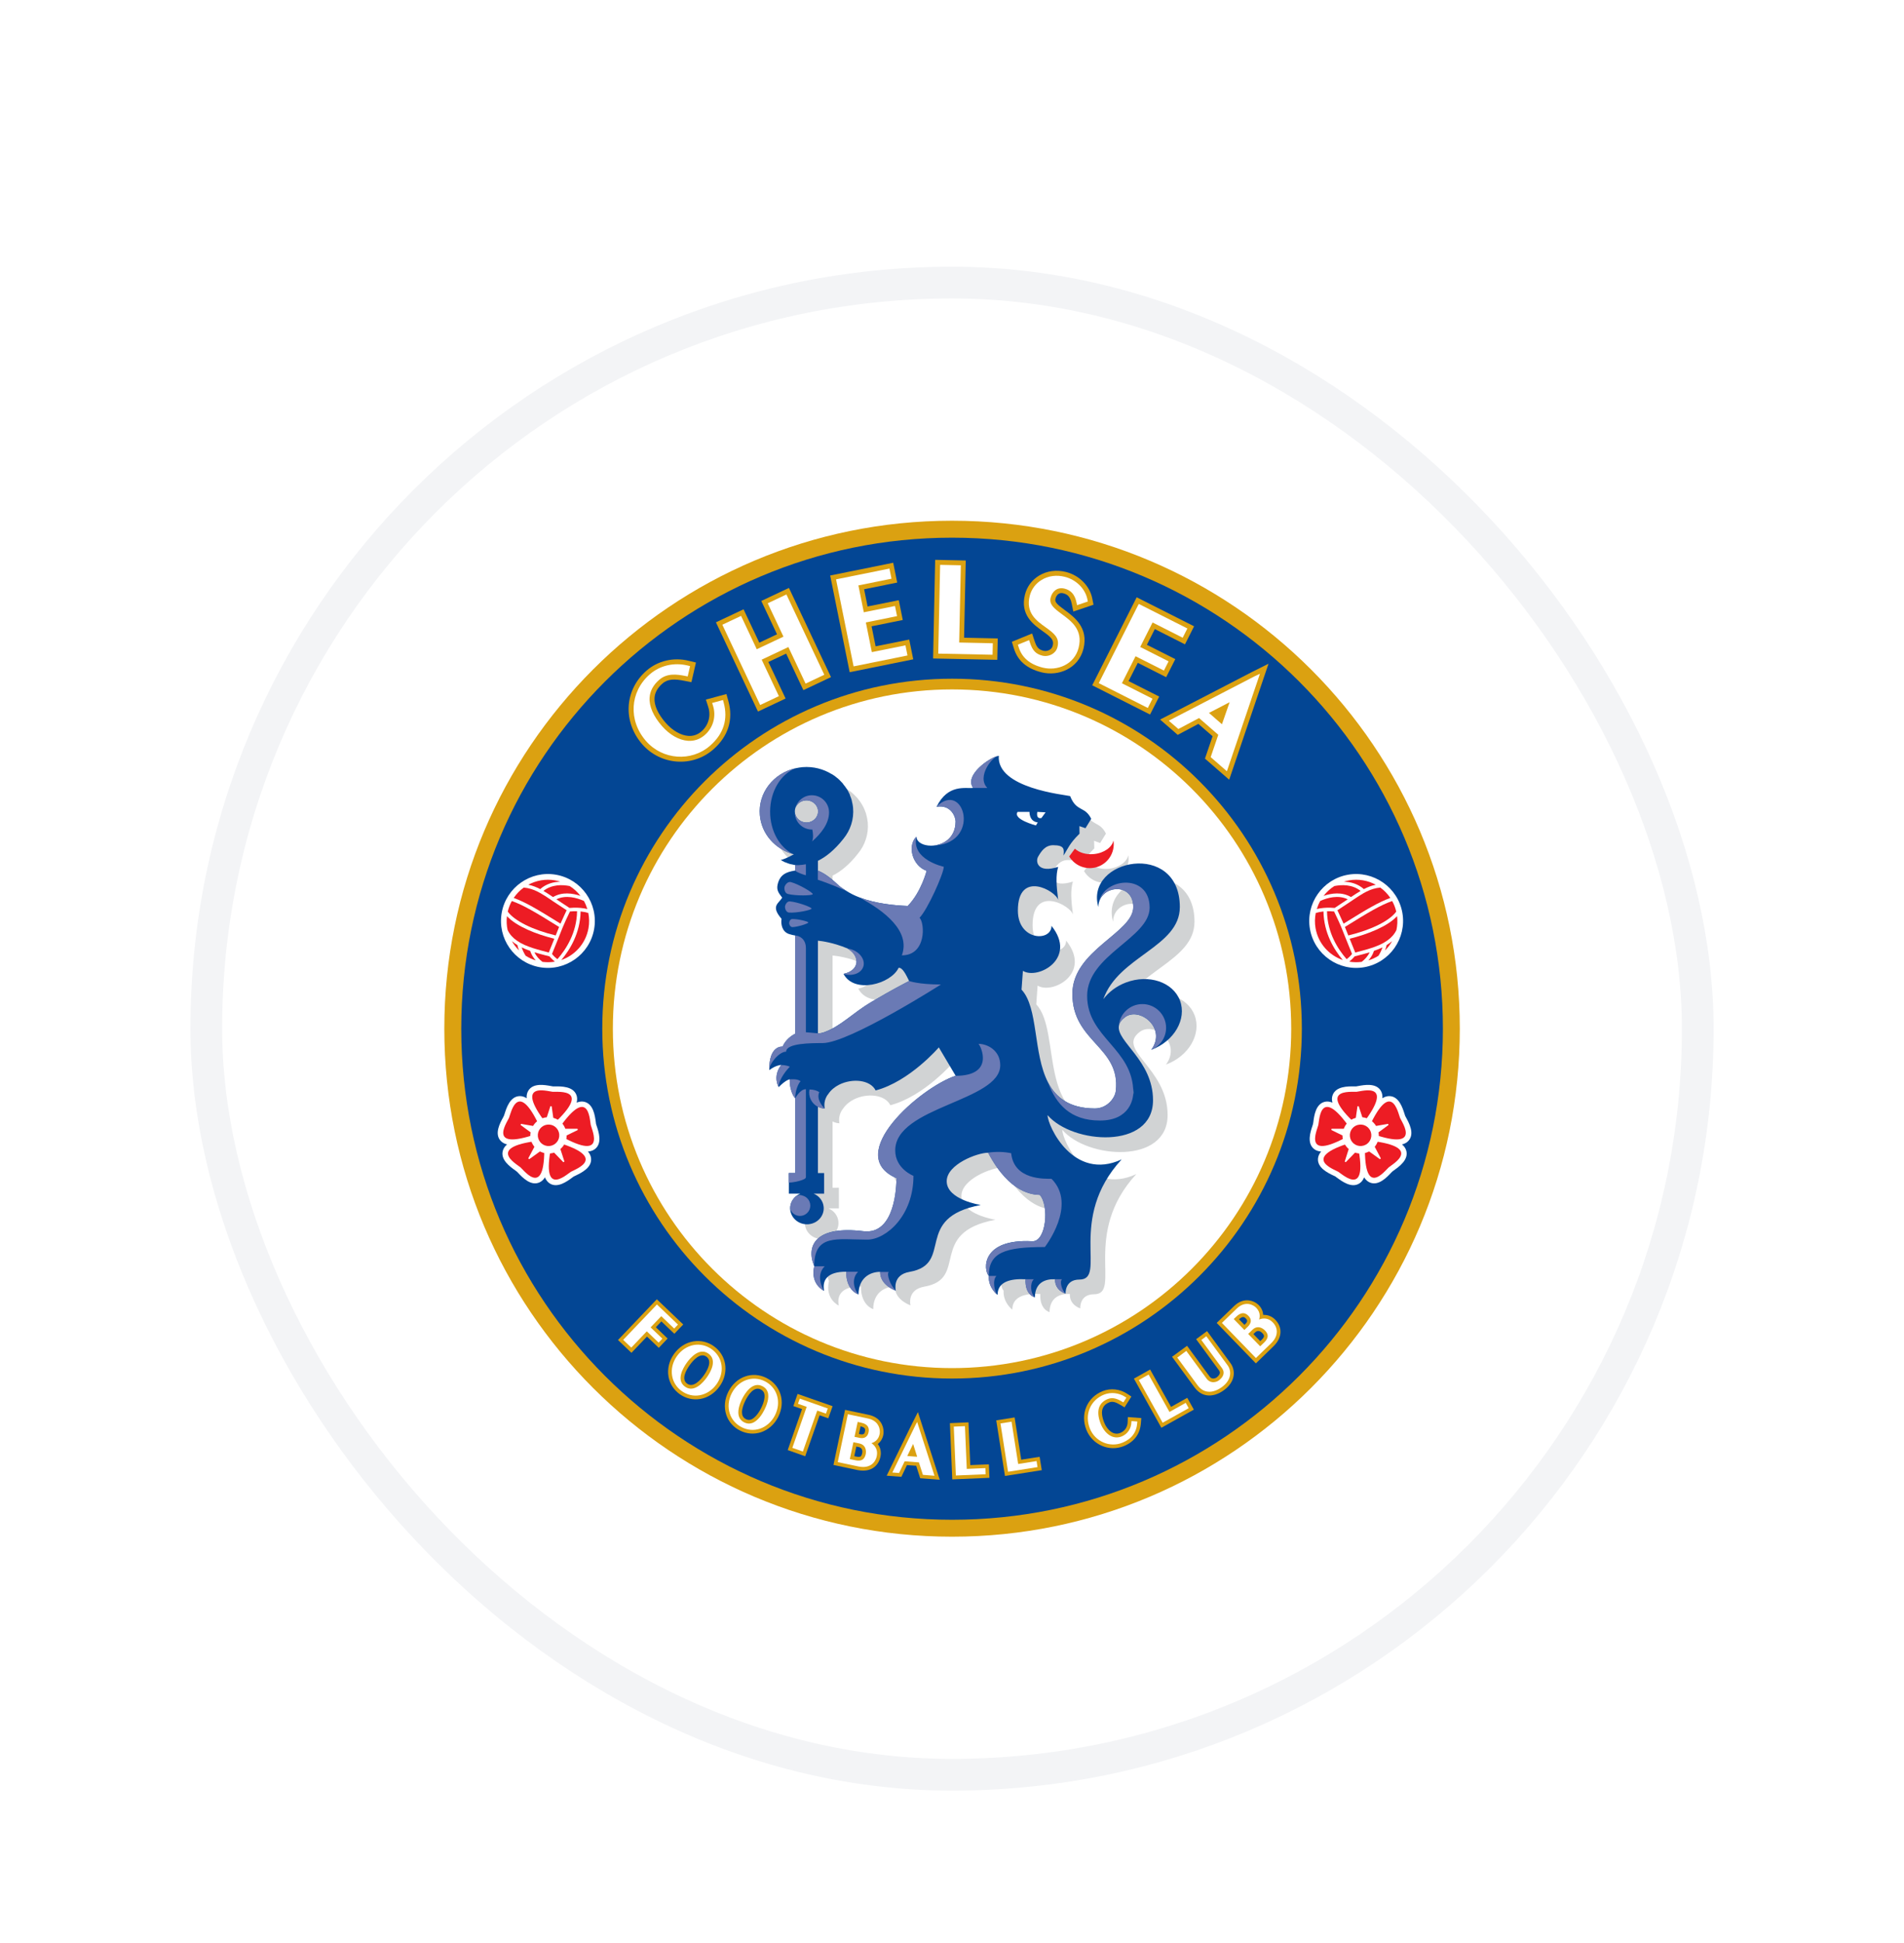 <svg width="50" height="51" viewBox="0 0 50 51" fill="none" xmlns="http://www.w3.org/2000/svg">
<g filter="url(#filter0_dd_2273_287821)">
<rect x="5" y="2" width="40" height="40" rx="20" fill="white"/>
<g clip-path="url(#clip0_2273_287821)">
<path d="M38.335 22.001C38.335 29.366 32.365 35.335 25.001 35.335C17.637 35.335 11.668 29.366 11.668 22.001C11.668 14.638 17.637 8.668 25.001 8.668C32.365 8.668 38.335 14.638 38.335 22.001Z" fill="#DBA111"/>
<path d="M37.891 22.002C37.891 29.12 32.12 34.891 25.002 34.891C17.884 34.891 12.113 29.12 12.113 22.002C12.113 14.884 17.884 9.113 25.002 9.113C32.12 9.113 37.891 14.884 37.891 22.002Z" fill="#034694"/>
<path d="M34.187 22C34.187 27.072 30.074 31.184 25.002 31.184C19.929 31.184 15.816 27.072 15.816 22C15.816 16.927 19.929 12.815 25.002 12.815C30.074 12.814 34.187 16.927 34.187 22Z" fill="#DBA111"/>
<path d="M33.908 22.003C33.908 26.922 29.919 30.91 25.001 30.91C20.081 30.91 16.094 26.922 16.094 22.003C16.094 17.084 20.081 13.096 25.001 13.096C29.919 13.096 33.908 17.084 33.908 22.003Z" fill="white"/>
<path d="M17.368 29.684C17.467 29.778 17.709 30.009 17.709 30.009L17.942 29.765L17.249 29.104L17.159 29.197L16.229 30.173L16.582 30.509C16.582 30.509 16.88 30.196 16.99 30.082C17.081 30.169 17.3 30.378 17.3 30.378L17.532 30.134C17.532 30.134 17.314 29.925 17.223 29.838C17.28 29.777 17.31 29.746 17.368 29.684Z" fill="#DBA111"/>
<path d="M19.041 30.8C19.009 30.613 18.904 30.448 18.745 30.335C18.587 30.222 18.397 30.178 18.21 30.209C18.008 30.243 17.827 30.36 17.7 30.539C17.572 30.719 17.521 30.928 17.555 31.13C17.587 31.317 17.691 31.481 17.85 31.594C18.008 31.707 18.2 31.752 18.386 31.721C18.588 31.687 18.769 31.569 18.896 31.39C18.998 31.248 19.051 31.085 19.051 30.923C19.051 30.882 19.048 30.841 19.041 30.8H19.041ZM18.045 31.319C17.883 31.204 18.017 30.964 18.111 30.833C18.205 30.7 18.388 30.495 18.55 30.609C18.719 30.73 18.561 30.991 18.485 31.097C18.409 31.205 18.214 31.439 18.045 31.319Z" fill="#DBA111"/>
<path d="M20.13 31.17C19.757 30.981 19.325 31.136 19.127 31.529C19.028 31.725 19.008 31.941 19.072 32.135C19.131 32.315 19.259 32.462 19.433 32.549C19.607 32.638 19.802 32.653 19.983 32.594C20.176 32.53 20.338 32.387 20.437 32.191C20.636 31.797 20.503 31.359 20.13 31.17ZM19.717 32.262C19.673 32.276 19.632 32.272 19.585 32.248C19.511 32.21 19.485 32.143 19.485 32.068C19.485 31.963 19.535 31.841 19.577 31.757C19.651 31.611 19.8 31.382 19.978 31.471C20.024 31.495 20.052 31.526 20.067 31.569C20.096 31.659 20.066 31.806 19.986 31.963C19.907 32.121 19.806 32.232 19.717 32.262Z" fill="#DBA111"/>
<path d="M20.902 31.71L20.834 31.907C20.834 31.907 21.009 31.968 21.062 31.986C20.995 32.178 20.686 33.062 20.686 33.062L21.145 33.224C21.145 33.224 21.456 32.34 21.523 32.148C21.576 32.167 21.752 32.228 21.752 32.228L21.864 31.91L20.945 31.588L20.902 31.71Z" fill="#DBA111"/>
<path d="M22.813 32.137L22.191 32.006L22.165 32.132L21.887 33.452L22.519 33.586C22.721 33.627 22.855 33.578 22.93 33.529C23.027 33.466 23.094 33.363 23.12 33.239C23.128 33.206 23.131 33.173 23.131 33.142C23.131 33.052 23.103 32.972 23.052 32.903C23.123 32.846 23.174 32.767 23.195 32.667C23.2 32.641 23.203 32.612 23.203 32.582C23.203 32.413 23.107 32.199 22.813 32.137H22.813ZM22.642 33.144C22.635 33.174 22.623 33.214 22.6 33.229C22.579 33.243 22.538 33.245 22.486 33.233C22.486 33.233 22.462 33.228 22.434 33.222C22.454 33.127 22.467 33.064 22.487 32.969C22.514 32.975 22.549 32.982 22.549 32.982C22.63 32.999 22.646 33.059 22.646 33.103C22.646 33.121 22.644 33.136 22.642 33.144L22.642 33.144ZM22.599 32.438C22.654 32.451 22.694 32.471 22.709 32.494C22.716 32.505 22.72 32.52 22.72 32.538C22.72 32.548 22.718 32.561 22.715 32.575C22.707 32.614 22.696 32.668 22.588 32.646C22.588 32.646 22.575 32.642 22.556 32.638C22.574 32.558 22.582 32.519 22.599 32.438L22.599 32.438Z" fill="#DBA111"/>
<path d="M23.96 32.351L23.285 33.734L23.671 33.764C23.671 33.764 23.775 33.543 23.817 33.456C23.898 33.462 23.98 33.468 24.06 33.474C24.09 33.567 24.165 33.801 24.165 33.801L24.678 33.841L24.105 32.065L23.96 32.351Z" fill="#DBA111"/>
<path d="M25.48 33.456C25.471 33.254 25.433 32.334 25.433 32.334L24.945 32.355L25.007 33.831L25.983 33.79L25.969 33.436C25.969 33.436 25.62 33.451 25.48 33.456Z" fill="#DBA111"/>
<path d="M26.818 33.314C26.787 33.114 26.644 32.205 26.644 32.205L26.517 32.226L26.162 32.281L26.391 33.741L27.357 33.589L27.301 33.239C27.301 33.239 26.957 33.293 26.818 33.314Z" fill="#DBA111"/>
<path d="M29.613 32.331C29.61 32.457 29.535 32.566 29.419 32.612C29.354 32.638 29.292 32.638 29.231 32.612C29.136 32.571 29.048 32.469 28.996 32.337C28.934 32.181 28.921 32.049 28.962 31.957C28.99 31.892 29.044 31.843 29.128 31.81C29.219 31.773 29.305 31.807 29.423 31.876L29.531 31.94L29.711 31.657L29.604 31.586C29.408 31.457 29.165 31.431 28.955 31.515C28.76 31.593 28.609 31.738 28.529 31.924C28.448 32.113 28.448 32.328 28.53 32.533C28.686 32.921 29.124 33.112 29.508 32.959C29.785 32.848 29.941 32.637 29.961 32.35L29.971 32.222L29.618 32.195L29.613 32.331" fill="#DBA111"/>
<path d="M30.752 31.929C30.652 31.752 30.203 30.947 30.203 30.947L30.091 31.011L29.777 31.186L30.498 32.476L31.351 32L31.178 31.69C31.178 31.69 30.873 31.86 30.752 31.929Z" fill="#DBA111"/>
<path d="M31.698 29.939L31.594 30.016L31.411 30.151L32.009 30.966C32.036 31.003 32.036 31.028 32.034 31.042C32.028 31.084 31.984 31.13 31.946 31.158C31.927 31.171 31.885 31.188 31.842 31.182C31.811 31.177 31.786 31.16 31.765 31.131L31.173 30.325L30.779 30.613L31.368 31.416C31.455 31.534 31.564 31.605 31.69 31.624C31.832 31.646 31.994 31.598 32.144 31.487C32.452 31.261 32.447 30.962 32.312 30.778L31.698 29.939Z" fill="#DBA111"/>
<path d="M33.493 29.644C33.402 29.55 33.29 29.508 33.173 29.514C33.166 29.423 33.131 29.335 33.06 29.262C32.937 29.135 32.661 29.036 32.407 29.283L31.951 29.724L32.98 30.786L33.444 30.336C33.592 30.192 33.625 30.053 33.626 29.963C33.629 29.848 33.581 29.735 33.493 29.644ZM32.716 29.608C32.731 29.625 32.75 29.644 32.75 29.67C32.75 29.692 32.738 29.719 32.703 29.753C32.703 29.753 32.693 29.763 32.68 29.776C32.622 29.716 32.595 29.688 32.537 29.628C32.64 29.533 32.682 29.574 32.716 29.608ZM32.96 29.974C33.043 29.893 33.123 29.964 33.146 29.988C33.168 30.01 33.193 30.041 33.193 30.069C33.193 30.069 33.193 30.069 33.193 30.07C33.193 30.095 33.172 30.129 33.133 30.166C33.133 30.166 33.116 30.184 33.095 30.203C33.027 30.134 32.982 30.087 32.915 30.018C32.934 29.998 32.96 29.974 32.96 29.974V29.974Z" fill="#DBA111"/>
<path d="M17.365 29.547C17.405 29.586 17.705 29.872 17.705 29.872L17.804 29.768L17.251 29.24L17.229 29.264L16.365 30.169L16.578 30.372C16.578 30.372 16.946 29.987 16.985 29.945C17.026 29.983 17.296 30.241 17.296 30.241L17.395 30.137C17.395 30.137 17.125 29.879 17.085 29.841C17.121 29.803 17.329 29.584 17.365 29.547Z" fill="white"/>
<path d="M18.687 30.413C18.55 30.315 18.386 30.276 18.225 30.303C18.048 30.334 17.89 30.437 17.777 30.595C17.665 30.753 17.62 30.937 17.65 31.113C17.677 31.275 17.767 31.417 17.905 31.515C18.043 31.613 18.207 31.651 18.369 31.624C18.545 31.594 18.704 31.491 18.816 31.334C18.905 31.207 18.953 31.064 18.953 30.922C18.953 30.887 18.95 30.851 18.944 30.815C18.917 30.654 18.826 30.511 18.687 30.413H18.687ZM18.562 31.153C18.47 31.283 18.228 31.568 17.988 31.397C17.748 31.227 17.939 30.906 18.031 30.775C18.123 30.644 18.365 30.36 18.604 30.53C18.845 30.701 18.655 31.023 18.562 31.153Z" fill="white"/>
<path d="M20.087 31.256C19.763 31.093 19.388 31.229 19.214 31.573C19.127 31.746 19.109 31.934 19.165 32.105C19.216 32.26 19.327 32.386 19.477 32.462C19.628 32.539 19.797 32.553 19.953 32.502C20.122 32.446 20.264 32.32 20.352 32.147C20.525 31.803 20.411 31.42 20.087 31.256ZM19.542 32.334C19.28 32.202 19.419 31.855 19.491 31.713C19.564 31.57 19.76 31.252 20.022 31.385C20.091 31.419 20.138 31.471 20.16 31.539C20.211 31.696 20.128 31.899 20.073 32.007C20.019 32.114 19.905 32.302 19.748 32.353C19.681 32.376 19.611 32.369 19.542 32.334Z" fill="white"/>
<path d="M20.992 31.741L20.955 31.846C20.955 31.846 21.138 31.911 21.184 31.927C21.164 31.985 20.807 33.003 20.807 33.003L21.084 33.1C21.084 33.1 21.441 32.082 21.461 32.025C21.507 32.041 21.69 32.105 21.69 32.105L21.738 31.969L21.002 31.711L20.992 31.741" fill="white"/>
<path d="M22.791 32.232L22.265 32.121L22.258 32.153L22 33.378L22.538 33.491C22.674 33.52 22.788 33.505 22.876 33.448C22.952 33.398 23.003 33.319 23.024 33.22C23.029 33.193 23.032 33.168 23.032 33.143C23.032 33.035 22.979 32.945 22.884 32.88C22.994 32.848 23.073 32.767 23.098 32.647C23.102 32.629 23.105 32.606 23.105 32.581C23.105 32.459 23.041 32.285 22.791 32.232H22.791ZM22.607 32.341C22.696 32.359 22.757 32.393 22.788 32.441C22.806 32.469 22.815 32.501 22.815 32.538C22.815 32.556 22.813 32.575 22.808 32.596C22.774 32.759 22.642 32.757 22.567 32.74C22.567 32.74 22.486 32.724 22.44 32.714C22.451 32.664 22.512 32.373 22.523 32.323C22.556 32.33 22.607 32.341 22.607 32.341ZM22.567 32.888C22.716 32.919 22.74 33.037 22.74 33.109C22.74 33.14 22.735 33.162 22.735 33.165C22.72 33.236 22.692 33.284 22.651 33.311C22.607 33.34 22.544 33.346 22.464 33.329C22.464 33.329 22.369 33.309 22.317 33.298C22.328 33.246 22.4 32.906 22.411 32.855C22.454 32.864 22.567 32.888 22.567 32.888H22.567Z" fill="white"/>
<path d="M24.046 32.396L23.434 33.65L23.61 33.663C23.61 33.663 23.74 33.391 23.757 33.356C23.794 33.359 24.094 33.382 24.131 33.385C24.143 33.421 24.236 33.712 24.236 33.712L24.54 33.735L24.085 32.324L24.046 32.396ZM23.979 32.9C24.009 32.995 24.066 33.178 24.085 33.237C24.024 33.233 23.885 33.222 23.825 33.217C23.852 33.161 23.936 32.989 23.979 32.9Z" fill="white"/>
<path d="M25.388 33.556C25.386 33.494 25.34 32.434 25.34 32.434L25.309 32.435L25.047 32.446L25.101 33.729L25.884 33.696L25.877 33.535C25.877 33.535 25.445 33.554 25.388 33.556" fill="white"/>
<path d="M26.738 33.427C26.728 33.366 26.564 32.316 26.564 32.316L26.532 32.322L26.273 32.362L26.472 33.631L27.246 33.509L27.221 33.35C27.221 33.35 26.794 33.418 26.738 33.427" fill="white"/>
<path d="M29.71 32.334C29.706 32.501 29.608 32.642 29.455 32.704C29.366 32.739 29.278 32.738 29.193 32.702C29.074 32.651 28.969 32.531 28.906 32.374C28.834 32.194 28.823 32.037 28.873 31.919C28.912 31.83 28.985 31.764 29.093 31.721C29.234 31.664 29.363 31.729 29.473 31.794L29.5 31.81L29.579 31.686L29.552 31.668C29.383 31.557 29.173 31.534 28.992 31.606C28.821 31.674 28.688 31.801 28.619 31.963C28.548 32.127 28.549 32.318 28.621 32.497C28.756 32.836 29.138 33.003 29.473 32.869C29.716 32.772 29.848 32.596 29.865 32.344L29.867 32.312L29.712 32.301L29.711 32.334" fill="white"/>
<path d="M30.711 32.061C30.681 32.008 30.163 31.08 30.163 31.08L30.134 31.096L29.906 31.224L30.532 32.344L31.216 31.962L31.138 31.822C31.138 31.822 30.759 32.033 30.711 32.061Z" fill="white"/>
<path d="M31.678 30.074L31.652 30.094L31.547 30.171L32.088 30.908C32.124 30.958 32.139 31.007 32.131 31.056C32.118 31.144 32.038 31.211 32.004 31.235C31.966 31.264 31.896 31.288 31.828 31.277C31.771 31.269 31.725 31.238 31.687 31.188L31.153 30.459L30.916 30.634L31.447 31.358C31.518 31.455 31.605 31.513 31.706 31.527C31.864 31.551 32.012 31.463 32.087 31.409C32.343 31.221 32.346 30.985 32.236 30.835L31.678 30.074Z" fill="white"/>
<path d="M33.423 29.709C33.324 29.607 33.197 29.583 33.065 29.634C33.075 29.603 33.081 29.572 33.081 29.54C33.081 29.464 33.051 29.39 32.99 29.327C32.907 29.242 32.694 29.137 32.475 29.35L32.088 29.724L32.981 30.646L33.376 30.263C33.476 30.167 33.528 30.064 33.529 29.959C33.531 29.868 33.494 29.782 33.423 29.709ZM32.846 29.669C32.846 29.734 32.804 29.787 32.771 29.82C32.771 29.82 32.711 29.878 32.678 29.91C32.642 29.873 32.435 29.66 32.399 29.622C32.423 29.599 32.461 29.563 32.461 29.563C32.582 29.445 32.688 29.438 32.785 29.539C32.83 29.585 32.846 29.629 32.846 29.669ZM33.093 30.338C33.056 30.3 32.815 30.051 32.778 30.013C32.809 29.982 32.892 29.902 32.892 29.902C33.05 29.75 33.209 29.911 33.216 29.919C33.266 29.97 33.29 30.018 33.29 30.067C33.29 30.067 33.29 30.068 33.29 30.069C33.29 30.122 33.259 30.177 33.201 30.235C33.201 30.235 33.124 30.309 33.093 30.338V30.338Z" fill="white"/>
<path d="M19.076 13.217L18.537 13.363L18.599 13.556C18.674 13.79 18.606 14.035 18.424 14.195C18.323 14.284 18.205 14.325 18.076 14.316C17.88 14.303 17.658 14.175 17.483 13.975C17.277 13.74 17.175 13.512 17.188 13.32C17.197 13.18 17.265 13.057 17.396 12.942C17.54 12.815 17.724 12.82 17.973 12.87L18.157 12.906L18.276 12.39L18.09 12.345C17.691 12.246 17.275 12.343 16.978 12.603C16.396 13.112 16.349 13.943 16.867 14.537C17.35 15.088 18.186 15.148 18.732 14.671C19.124 14.328 19.261 13.889 19.128 13.403L19.076 13.217Z" fill="#DBA111"/>
<path d="M20.543 10.514L19.992 10.774C19.992 10.774 20.3 11.425 20.405 11.649C20.248 11.723 20.096 11.795 19.939 11.869C19.833 11.645 19.526 10.993 19.526 10.993L18.801 11.335L19.905 13.677L20.63 13.335C20.63 13.335 20.288 12.611 20.178 12.376C20.335 12.302 20.487 12.231 20.645 12.156C20.755 12.391 21.097 13.115 21.097 13.115L21.822 12.773L20.718 10.432L20.543 10.514Z" fill="#DBA111"/>
<path d="M22.994 11.965C22.959 11.791 22.923 11.613 22.888 11.439C23.112 11.394 23.707 11.274 23.707 11.274L23.603 10.754C23.603 10.754 23.007 10.874 22.783 10.919C22.751 10.76 22.724 10.626 22.692 10.467C22.924 10.42 23.561 10.291 23.561 10.291L23.456 9.771L23.266 9.81L21.801 10.106L22.313 12.644L23.982 12.306L23.877 11.787C23.877 11.787 23.229 11.917 22.994 11.965Z" fill="#DBA111"/>
<path d="M25.361 9.712L24.558 9.695L24.554 9.889L24.504 12.284L26.189 12.319L26.201 11.758C26.201 11.758 25.554 11.744 25.317 11.739C25.324 11.422 25.361 9.712 25.361 9.712" fill="#DBA111"/>
<path d="M27.964 11.015C27.755 10.863 27.695 10.801 27.716 10.718C27.726 10.674 27.773 10.536 27.923 10.573C28.013 10.596 28.102 10.644 28.142 10.837L28.186 11.052L28.716 10.873L28.683 10.706C28.618 10.379 28.34 10.1 27.993 10.013C27.743 9.951 27.494 9.984 27.289 10.107C27.101 10.22 26.968 10.398 26.916 10.608C26.783 11.139 27.141 11.395 27.377 11.564C27.62 11.737 27.681 11.805 27.644 11.95C27.633 11.995 27.606 12.031 27.564 12.056C27.516 12.085 27.455 12.095 27.405 12.082C27.278 12.051 27.223 11.991 27.169 11.826L27.104 11.628L26.572 11.846L26.624 12.015C26.724 12.343 26.961 12.549 27.351 12.647C27.788 12.757 28.32 12.555 28.452 12.03C28.59 11.476 28.213 11.198 27.964 11.015Z" fill="#DBA111"/>
<path d="M29.879 12.398C30.083 12.501 30.624 12.775 30.624 12.775L30.864 12.301C30.864 12.301 30.322 12.027 30.118 11.925C30.191 11.779 30.253 11.657 30.326 11.512C30.537 11.619 31.118 11.913 31.118 11.913L31.357 11.439L29.85 10.678L29.763 10.85L28.682 12.988L30.201 13.755L30.441 13.283C30.441 13.283 29.85 12.984 29.637 12.877C29.717 12.718 29.799 12.556 29.879 12.398Z" fill="#DBA111"/>
<path d="M32.879 12.638L30.465 13.887L30.927 14.289C30.927 14.289 31.325 14.077 31.47 14.001C31.578 14.095 31.737 14.233 31.843 14.325C31.791 14.479 31.643 14.912 31.643 14.912L32.279 15.466L33.312 12.422L32.879 12.638Z" fill="#DBA111"/>
<path d="M18.986 13.374L18.701 13.452L18.722 13.516C18.813 13.8 18.731 14.098 18.509 14.292C18.381 14.404 18.232 14.455 18.068 14.445C17.834 14.429 17.586 14.289 17.386 14.06C17.157 13.798 17.044 13.539 17.059 13.311C17.07 13.137 17.155 12.98 17.311 12.844C17.515 12.665 17.773 12.698 17.998 12.743L18.059 12.755L18.122 12.485L18.06 12.469C17.701 12.381 17.329 12.467 17.063 12.7C16.537 13.161 16.495 13.913 16.965 14.451C17.4 14.949 18.155 15.003 18.647 14.573C19.004 14.26 19.124 13.878 19.003 13.437L18.986 13.374" fill="white"/>
<path d="M20.594 10.631L20.161 10.835C20.161 10.835 20.526 11.609 20.574 11.711C20.481 11.755 19.967 11.998 19.873 12.041C19.825 11.939 19.461 11.166 19.461 11.166L18.969 11.398L19.962 13.505L20.454 13.273C20.454 13.273 20.051 12.418 20.002 12.315C20.096 12.271 20.61 12.028 20.703 11.984C20.751 12.088 21.155 12.943 21.155 12.943L21.646 12.711L20.652 10.604L20.594 10.631Z" fill="white"/>
<path d="M22.895 12.117C22.875 12.016 22.758 11.439 22.738 11.338C22.846 11.316 23.557 11.172 23.557 11.172L23.503 10.906C23.503 10.906 22.792 11.049 22.684 11.071C22.664 10.972 22.562 10.465 22.542 10.366C22.651 10.343 23.411 10.19 23.411 10.19L23.357 9.924L21.955 10.207L22.416 12.491L23.831 12.205L23.778 11.939C23.778 11.939 23.005 12.095 22.895 12.117Z" fill="white"/>
<path d="M25.231 9.838L24.688 9.826L24.687 9.89L24.639 12.156L26.065 12.186L26.072 11.884C26.072 11.884 25.299 11.867 25.189 11.865C25.192 11.744 25.232 9.838 25.232 9.838" fill="white"/>
<path d="M27.954 10.45C28.127 10.493 28.227 10.609 28.269 10.813L28.284 10.885L28.567 10.789L28.556 10.733C28.5 10.454 28.261 10.215 27.961 10.14C27.746 10.086 27.531 10.114 27.356 10.22C27.197 10.315 27.085 10.465 27.041 10.642C26.93 11.087 27.22 11.294 27.453 11.461C27.688 11.629 27.83 11.744 27.77 11.983C27.746 12.082 27.681 12.139 27.631 12.169C27.553 12.216 27.458 12.23 27.374 12.21C27.202 12.167 27.114 12.074 27.047 11.868L27.025 11.802L26.73 11.922L26.748 11.979C26.833 12.26 27.041 12.438 27.383 12.524C27.759 12.618 28.214 12.448 28.326 12C28.443 11.531 28.135 11.304 27.886 11.121C27.674 10.965 27.547 10.861 27.59 10.688C27.628 10.534 27.756 10.401 27.954 10.45" fill="white"/>
<path d="M30.267 11.339C30.366 11.389 31.058 11.739 31.058 11.739L31.181 11.496L29.905 10.852L29.875 10.909L28.854 12.931L30.142 13.583L30.265 13.34C30.265 13.34 29.561 12.984 29.462 12.934C29.508 12.841 29.773 12.317 29.82 12.225C29.918 12.274 30.565 12.601 30.565 12.601L30.688 12.359C30.688 12.359 30.04 12.032 29.942 11.982C29.988 11.892 30.221 11.43 30.267 11.339Z" fill="white"/>
<path d="M32.939 12.755L30.693 13.917L30.944 14.135C30.944 14.135 31.421 13.883 31.488 13.847C31.544 13.896 31.938 14.239 31.993 14.287C31.969 14.358 31.793 14.873 31.793 14.873L32.219 15.244L33.087 12.685L32.939 12.755ZM31.748 13.713C31.854 13.658 32.125 13.517 32.291 13.431C32.229 13.607 32.128 13.897 32.089 14.01C32.003 13.934 31.834 13.788 31.748 13.713Z" fill="white"/>
<path d="M31.372 21.651C31.188 21.163 30.553 20.952 29.954 21.178C29.704 21.272 29.499 21.429 29.36 21.615C29.756 20.485 31.368 20.245 31.368 19.194C31.368 17.433 28.866 17.926 29.23 19.195C29.23 18.619 30.146 18.514 30.146 19.195C30.146 19.876 28.549 20.322 28.549 21.473C28.549 22.741 29.818 22.858 29.689 24.018C29.668 24.218 29.452 24.481 29.141 24.481C27.198 24.481 27.892 22.09 27.213 21.362L27.248 20.87C27.641 21.111 28.682 20.547 27.997 19.688C27.997 20.11 27.116 20.087 27.116 19.288C27.116 18.208 28.127 18.772 28.176 19.01C28.127 18.617 28.109 18.367 28.174 18.14C27.629 18.316 27.578 18.001 27.647 17.88C27.726 17.739 27.832 17.574 28.044 17.574C28.159 17.574 28.227 17.59 28.268 17.618C28.336 17.664 28.385 17.558 28.376 17.657C28.434 17.568 28.411 17.679 28.467 17.59C28.524 17.502 28.601 17.402 28.737 17.269L28.731 17.069L28.89 17.128L29.042 16.881C28.878 16.54 28.654 16.704 28.49 16.282C28.353 16.246 26.213 16.479 26.275 15.626C26.101 15.626 25.687 15.721 25.943 16.069C25.744 16.093 25.601 15.867 25.301 16.478C25.677 16.407 25.482 16.827 25.482 16.946C25.482 17.72 24.452 17.707 24.452 17.345C24.204 17.586 24.345 18.114 24.72 18.244C24.72 18.244 24.577 18.808 24.225 19.166C23.701 19.145 22.862 19.054 22.379 18.597C22.171 18.401 22.005 18.294 21.864 18.238V17.983C22.071 17.882 22.297 17.703 22.532 17.404C22.715 17.181 22.814 16.893 22.788 16.589C22.784 16.552 22.779 16.516 22.772 16.481C22.77 16.47 22.768 16.459 22.765 16.448C22.76 16.424 22.754 16.4 22.747 16.376C22.744 16.364 22.74 16.352 22.737 16.34C22.729 16.316 22.72 16.293 22.71 16.27C22.706 16.26 22.704 16.25 22.699 16.241C22.686 16.209 22.671 16.18 22.655 16.151C22.649 16.139 22.642 16.128 22.635 16.116C22.624 16.099 22.614 16.081 22.603 16.064C22.593 16.05 22.584 16.036 22.574 16.023C22.564 16.01 22.553 15.996 22.543 15.983C22.532 15.969 22.521 15.954 22.509 15.94C22.5 15.931 22.492 15.922 22.483 15.914C22.453 15.88 22.419 15.849 22.385 15.819C22.382 15.816 22.379 15.813 22.375 15.81C22.356 15.794 22.335 15.778 22.315 15.763C22.31 15.759 22.305 15.755 22.299 15.751C22.277 15.736 22.255 15.721 22.232 15.707C22.23 15.706 22.229 15.706 22.228 15.704C22.008 15.57 21.743 15.499 21.462 15.522C20.786 15.575 20.284 16.14 20.34 16.783C20.384 17.284 20.753 17.684 21.234 17.811C21.065 17.905 20.923 17.959 20.891 17.959C20.896 17.963 20.903 17.967 20.911 17.972C20.913 17.973 20.915 17.974 20.917 17.975C20.924 17.979 20.931 17.984 20.939 17.988C20.941 17.989 20.944 17.99 20.946 17.991C20.957 17.997 20.968 18.003 20.98 18.009C20.982 18.009 20.985 18.01 20.987 18.011C20.998 18.016 21.009 18.022 21.021 18.026C21.024 18.028 21.028 18.029 21.032 18.03C21.061 18.043 21.094 18.054 21.131 18.064C21.136 18.066 21.141 18.067 21.146 18.068C21.16 18.072 21.175 18.075 21.19 18.079C21.195 18.08 21.201 18.081 21.206 18.082C21.226 18.085 21.246 18.089 21.266 18.091C21.268 18.091 21.27 18.092 21.271 18.092V18.238C21.264 18.239 21.257 18.24 21.25 18.241C21.03 18.277 20.887 18.345 20.823 18.541C20.758 18.737 20.824 18.808 20.927 18.946C20.84 19.102 20.612 19.16 20.91 19.503C20.888 19.633 20.916 19.839 21.104 19.902C21.166 19.923 21.217 19.934 21.271 19.943L21.271 22.518C21.083 22.618 20.99 22.742 20.939 22.858C20.939 22.858 20.787 22.523 20.797 23.187C20.969 23.054 20.901 23.341 20.901 23.341C20.668 23.645 20.965 23.628 20.965 23.628C21.166 23.427 21.125 23.719 21.125 23.719C21.125 24.076 21.27 24.215 21.271 24.216V26.177L21.1 26.178L21.102 26.719L21.401 26.718C21.233 26.788 21.122 26.954 21.138 27.137C21.159 27.368 21.372 27.54 21.615 27.521C21.858 27.502 22.038 27.299 22.017 27.067C22.004 26.908 21.898 26.777 21.754 26.718L22.03 26.717L22.029 26.175L21.864 26.176L21.864 24.436C21.898 24.454 21.935 24.467 21.975 24.476C21.991 24.479 22.006 24.481 22.023 24.482C22.03 24.483 22.037 24.483 22.044 24.484C22 24.255 22.137 24.103 22.137 24.103C22.207 23.998 22.308 23.915 22.424 23.857C22.769 23.684 23.241 23.728 23.381 24.01C24.274 23.775 25.041 22.877 25.041 22.877L25.48 23.625C24.549 23.937 22.52 25.701 23.928 26.311C23.928 26.489 23.904 27.809 23.058 27.704C21.839 27.554 21.535 28.058 21.769 28.625C21.659 29.103 22.027 29.269 22.027 29.269C21.972 28.993 22.105 28.764 22.608 28.767C22.606 29.271 22.931 29.362 22.931 29.362C22.933 28.93 23.233 28.771 23.5 28.772C23.497 29.127 23.91 29.262 23.91 29.262C23.91 29.262 23.806 28.853 24.273 28.772C25.454 28.566 24.344 27.351 26.141 27.016C26.141 27.016 25.247 26.881 25.247 26.392C25.247 25.946 26.057 25.642 26.335 25.642C26.907 26.735 27.529 26.743 27.692 26.751C27.945 27.034 27.86 27.988 27.494 27.969C26.156 27.897 26.205 28.711 26.355 28.878C26.338 29.194 26.584 29.376 26.584 29.376C26.584 29.038 26.906 28.942 27.319 28.965C27.298 29.378 27.561 29.44 27.561 29.44C27.569 29.024 27.877 28.953 28.096 28.965C28.079 29.256 28.369 29.343 28.369 29.343C28.369 29.343 28.341 28.972 28.731 28.972C29.471 28.971 28.396 27.386 29.84 25.818C28.572 26.405 27.897 24.937 27.897 24.656C28.549 25.419 30.662 25.571 30.662 24.268C30.662 23.023 29.294 22.559 29.934 22.083C30.307 21.806 31.039 22.365 30.62 22.943C31.221 22.72 31.555 22.139 31.372 21.651L31.372 21.651ZM23.264 21.69C22.786 21.972 22.465 22.327 22.029 22.483C21.963 22.506 21.91 22.513 21.864 22.51V20.08C21.98 20.091 22.28 20.132 22.63 20.277C22.977 20.466 22.977 20.857 22.539 20.95C22.816 21.48 23.775 21.221 23.984 20.789C24.087 20.78 24.177 20.963 24.262 21.136C24.128 21.205 23.852 21.344 23.264 21.69ZM28.616 17.662C28.564 17.733 28.512 17.805 28.467 17.865C28.588 18.067 28.816 18.193 29.066 18.17C29.411 18.137 29.666 17.83 29.634 17.485C29.632 17.472 29.63 17.461 29.629 17.448C29.592 17.628 29.381 17.779 29.112 17.804C28.909 17.823 28.725 17.765 28.616 17.662H28.616Z" fill="#D1D3D4"/>
<path d="M28.078 17.48C28.198 17.681 28.427 17.807 28.677 17.784C29.023 17.752 29.277 17.445 29.245 17.099C29.244 17.087 29.242 17.075 29.24 17.062C29.203 17.241 28.991 17.393 28.723 17.418C28.52 17.437 28.336 17.379 28.227 17.276C28.175 17.348 28.123 17.419 28.078 17.48" fill="#ED1C24"/>
<path d="M26.229 14.838C26.219 14.838 26.209 14.842 26.197 14.846C25.98 14.892 25.313 15.351 25.557 15.681C25.357 15.705 24.893 15.568 24.594 16.178C24.97 16.108 25.095 16.441 25.095 16.56C25.095 17.014 24.743 17.195 24.451 17.197C24.255 17.197 24.087 17.118 24.069 16.982C24.07 16.978 24.068 16.974 24.069 16.97C24.069 16.97 24.065 16.971 24.065 16.97H24.057C23.824 17.216 23.965 17.729 24.335 17.857C24.335 17.857 24.191 18.422 23.838 18.78C23.487 18.767 22.997 18.719 22.565 18.553C22.444 18.508 22.33 18.45 22.223 18.382C22.141 18.331 22.062 18.277 21.992 18.211C21.784 18.015 21.62 17.908 21.479 17.853V17.595C21.685 17.494 21.913 17.316 22.148 17.018C22.331 16.794 22.429 16.508 22.402 16.202C22.399 16.166 22.393 16.131 22.386 16.095C22.385 16.084 22.381 16.074 22.378 16.063C22.373 16.039 22.369 16.011 22.362 15.988C22.359 15.976 22.355 15.964 22.35 15.952C22.343 15.927 22.332 15.907 22.323 15.884C22.319 15.874 22.319 15.862 22.315 15.852C22.301 15.822 22.286 15.794 22.271 15.765C22.265 15.752 22.257 15.741 22.251 15.729C22.24 15.711 22.226 15.694 22.215 15.677C22.206 15.664 22.197 15.651 22.187 15.637C22.177 15.624 22.166 15.61 22.155 15.598C22.144 15.583 22.136 15.568 22.124 15.554C22.116 15.545 22.104 15.535 22.096 15.526C22.065 15.493 22.035 15.46 22 15.431C21.997 15.428 21.992 15.425 21.988 15.423C21.969 15.406 21.95 15.39 21.929 15.375C21.923 15.371 21.918 15.367 21.913 15.363C21.891 15.347 21.868 15.334 21.845 15.319C21.844 15.319 21.843 15.32 21.841 15.319C21.621 15.184 21.358 15.114 21.077 15.136C21.017 15.141 20.956 15.152 20.898 15.164C20.314 15.293 19.904 15.812 19.956 16.397C19.999 16.893 20.358 17.288 20.831 17.42C20.836 17.421 20.842 17.422 20.847 17.424C20.678 17.518 20.537 17.571 20.505 17.571C20.51 17.574 20.517 17.582 20.524 17.587C20.526 17.588 20.53 17.586 20.532 17.587C20.539 17.591 20.544 17.598 20.552 17.603C20.554 17.604 20.558 17.602 20.56 17.603C20.57 17.608 20.58 17.617 20.592 17.623C20.594 17.623 20.598 17.625 20.6 17.627C20.611 17.632 20.623 17.633 20.636 17.639C20.639 17.64 20.64 17.641 20.644 17.642C20.674 17.654 20.707 17.668 20.743 17.678C20.748 17.679 20.754 17.681 20.759 17.682C20.773 17.686 20.788 17.687 20.803 17.69C20.808 17.692 20.813 17.693 20.819 17.694C20.838 17.698 20.858 17.704 20.878 17.706C20.88 17.706 20.885 17.705 20.886 17.706V17.849C20.88 17.85 20.87 17.852 20.863 17.853C20.643 17.889 20.501 17.96 20.437 18.156C20.373 18.352 20.437 18.424 20.54 18.561C20.453 18.716 20.228 18.775 20.524 19.118C20.503 19.248 20.531 19.453 20.719 19.516C20.781 19.537 20.832 19.546 20.886 19.556V22.13C20.698 22.23 20.603 22.356 20.552 22.472C20.552 22.472 20.192 22.424 20.202 23.089C20.374 22.955 20.517 22.953 20.517 22.953C20.283 23.256 20.449 23.534 20.449 23.534C20.65 23.332 20.739 23.331 20.739 23.331C20.739 23.689 20.886 23.828 20.886 23.828C20.886 23.775 20.889 23.726 20.898 23.677C20.889 23.726 20.886 23.775 20.886 23.828V25.79H20.715V26.04V26.331H21.014C20.977 26.346 20.944 26.367 20.914 26.39C20.811 26.469 20.747 26.591 20.751 26.725V26.748C20.772 26.98 20.985 27.154 21.229 27.134C21.471 27.115 21.65 26.912 21.63 26.681C21.616 26.522 21.512 26.391 21.368 26.331H21.642V25.79H21.479V24.047C21.513 24.065 21.548 24.079 21.587 24.087C21.603 24.091 21.622 24.093 21.638 24.095C21.645 24.095 21.651 24.095 21.658 24.095C21.614 23.866 21.75 23.717 21.75 23.717C21.82 23.611 21.921 23.529 22.036 23.471C22.382 23.297 22.854 23.34 22.995 23.622C23.887 23.387 24.654 22.492 24.654 22.492L25.095 23.236C24.164 23.548 22.136 25.314 23.544 25.925C23.543 26.102 23.518 27.421 22.673 27.317C21.454 27.167 21.15 27.669 21.384 28.236C21.273 28.715 21.642 28.881 21.642 28.881C21.587 28.605 21.72 28.377 22.223 28.38C22.22 28.883 22.545 28.976 22.545 28.976C22.547 28.544 22.848 28.382 23.114 28.384C23.113 28.739 23.524 28.877 23.524 28.877C23.524 28.877 23.419 28.464 23.886 28.384C25.067 28.178 23.959 26.965 25.756 26.629C25.756 26.629 24.861 26.494 24.861 26.005C24.861 25.56 25.668 25.257 25.947 25.257C25.947 25.257 25.95 25.256 25.951 25.257C26.523 26.345 27.145 26.354 27.307 26.363C27.56 26.645 27.474 27.599 27.108 27.58C25.77 27.509 25.817 28.324 25.966 28.491C25.95 28.808 26.197 28.988 26.197 28.988C26.197 28.649 26.52 28.557 26.933 28.578C26.911 28.992 27.176 29.052 27.176 29.052C27.182 28.635 27.49 28.567 27.709 28.578C27.694 28.871 27.983 28.956 27.983 28.956C27.983 28.956 27.956 28.587 28.346 28.586C29.086 28.586 28.011 27 29.455 25.432C28.187 26.019 27.51 24.552 27.51 24.27C28.162 25.033 30.279 25.183 30.279 23.88C30.279 22.829 29.303 22.334 29.384 21.919C29.399 21.843 29.448 21.77 29.547 21.696C29.92 21.419 30.652 21.979 30.235 22.555C30.835 22.333 31.17 21.75 30.987 21.263C30.802 20.775 30.166 20.563 29.567 20.789C29.316 20.884 29.113 21.041 28.974 21.227C29.369 20.097 30.983 19.859 30.983 18.808C30.983 17.047 28.479 17.54 28.843 18.808C28.843 18.789 28.844 18.771 28.847 18.752C28.85 18.72 28.857 18.69 28.867 18.661C29.007 18.221 29.762 18.19 29.762 18.808C29.762 19.489 28.163 19.937 28.163 21.088C28.163 22.356 29.433 22.47 29.304 23.63C29.282 23.83 29.067 24.095 28.755 24.095C28.088 24.095 27.73 23.811 27.522 23.411C27.126 22.646 27.272 21.453 26.826 20.976L26.862 20.483C27.254 20.724 28.298 20.161 27.613 19.301C27.613 19.724 26.73 19.698 26.73 18.9C26.73 17.819 27.739 18.387 27.788 18.625C27.74 18.232 27.722 17.98 27.788 17.754C27.243 17.929 27.192 17.613 27.259 17.491C27.339 17.35 27.445 17.185 27.657 17.185C27.963 17.185 27.944 17.297 27.928 17.456C28.045 17.279 28.077 17.149 28.349 16.883L28.346 16.684L28.505 16.739L28.656 16.493C28.492 16.152 28.268 16.319 28.103 15.896C27.966 15.86 26.167 15.692 26.229 14.838ZM25.835 15.494C25.842 15.539 25.857 15.585 25.883 15.626C25.857 15.585 25.842 15.539 25.835 15.494ZM21.153 16.008C21.321 15.994 21.469 16.114 21.483 16.274C21.497 16.433 21.373 16.575 21.205 16.588C21.036 16.602 20.888 16.482 20.875 16.322C20.871 16.279 20.876 16.24 20.89 16.202C20.89 16.201 20.89 16.199 20.89 16.198C20.892 16.193 20.896 16.188 20.898 16.183C20.942 16.088 21.038 16.017 21.153 16.008ZM25.231 16.175C25.251 16.208 25.265 16.247 25.278 16.286C25.265 16.247 25.251 16.208 25.231 16.175ZM24.057 17.177C24.067 17.239 24.09 17.294 24.121 17.344C24.09 17.294 24.067 17.239 24.057 17.177ZM24.717 18.005C24.674 18.122 24.613 18.263 24.546 18.406C24.613 18.263 24.674 18.122 24.717 18.005ZM29.189 18.263C29.116 18.302 29.048 18.354 28.994 18.414C29.048 18.352 29.115 18.302 29.189 18.263ZM30.036 18.359C30.064 18.389 30.087 18.424 30.108 18.462C30.087 18.424 30.064 18.389 30.036 18.359ZM21.479 19.691C21.595 19.702 21.893 19.746 22.243 19.89C22.247 19.892 22.251 19.892 22.255 19.894C22.591 20.086 22.585 20.471 22.151 20.562C22.428 21.093 23.391 20.835 23.599 20.403C23.701 20.394 23.789 20.577 23.874 20.749C23.74 20.82 23.467 20.956 22.88 21.302C22.401 21.584 22.078 21.939 21.642 22.094C21.576 22.118 21.525 22.124 21.479 22.122V19.691ZM24.188 19.719C24.169 19.775 24.143 19.827 24.109 19.874C24.143 19.827 24.169 19.775 24.188 19.719ZM21.754 22.361C21.698 22.372 21.65 22.381 21.607 22.381C21.65 22.381 21.698 22.372 21.754 22.361ZM20.707 22.5C20.695 22.509 20.684 22.522 20.676 22.532C20.685 22.52 20.693 22.51 20.707 22.5ZM20.357 22.782C20.313 22.832 20.273 22.884 20.246 22.937C20.273 22.884 20.314 22.831 20.357 22.782ZM29.762 23.574C29.764 23.607 29.766 23.642 29.766 23.677C29.766 23.695 29.761 23.72 29.758 23.749C29.761 23.72 29.762 23.695 29.762 23.677C29.762 23.641 29.764 23.608 29.762 23.574H29.762ZM29.627 24.095C29.611 24.117 29.594 24.138 29.575 24.159C29.593 24.139 29.612 24.116 29.627 24.095ZM21.01 26.371C21.029 26.371 21.048 26.375 21.065 26.378C21.048 26.375 21.029 26.375 21.01 26.375C20.993 26.375 20.978 26.375 20.962 26.378C20.978 26.375 20.993 26.371 21.01 26.371Z" fill="#034694"/>
<path d="M27.24 16.311L27.457 16.322L27.349 16.471C27.349 16.471 27.204 16.517 27.24 16.311ZM26.722 16.311H27.035C27.035 16.311 27.024 16.563 27.252 16.586L27.204 16.666C27.204 16.666 26.589 16.506 26.722 16.311Z" fill="white"/>
<path d="M21.343 18.47C21.354 18.43 20.974 18.207 20.768 18.153C20.681 18.131 20.614 18.235 20.603 18.276C20.592 18.317 20.6 18.441 20.686 18.464C20.893 18.518 21.333 18.511 21.343 18.47V18.47ZM21.312 18.849C21.315 18.811 20.937 18.675 20.741 18.66C20.66 18.654 20.616 18.76 20.614 18.798C20.611 18.837 20.638 18.947 20.72 18.953C20.915 18.968 21.31 18.888 21.312 18.849ZM20.882 17.706V17.852C20.938 17.907 21.14 17.973 21.163 17.973V17.685C21.163 17.685 21.011 17.717 20.882 17.706ZM20.803 19.123C20.744 19.125 20.721 19.204 20.723 19.232C20.723 19.26 20.752 19.337 20.811 19.335C20.952 19.33 21.229 19.241 21.227 19.213C21.226 19.186 20.944 19.118 20.803 19.123ZM20.512 22.955C20.279 23.258 20.447 23.534 20.447 23.534C20.447 23.323 20.687 23.052 20.741 22.999C20.741 22.999 20.659 22.955 20.512 22.955ZM21.257 23.598C21.221 23.784 21.314 23.966 21.475 24.05C21.509 24.067 21.547 24.081 21.586 24.089C21.602 24.093 21.618 24.095 21.634 24.097C21.641 24.097 21.648 24.097 21.656 24.097C21.656 24.097 21.419 23.876 21.514 23.666C21.453 23.624 21.36 23.597 21.257 23.597V23.598ZM20.83 17.42C20.476 17.248 20.224 16.814 20.224 16.306C20.224 15.768 20.507 15.312 20.896 15.163C20.312 15.292 19.9 15.812 19.952 16.397C19.995 16.892 20.357 17.289 20.83 17.42ZM24.59 16.177C24.966 16.107 25.093 16.441 25.093 16.56C25.093 17.013 24.741 17.196 24.448 17.198V17.198C25.805 17.198 25.327 15.441 24.59 16.177V16.177ZM23.683 20.076C24.331 20.076 24.288 19.23 24.148 19.089C24.356 18.881 24.784 17.927 24.784 17.751C24.784 17.751 23.928 17.567 24.065 16.973C24.064 16.972 24.064 16.972 24.064 16.971L24.053 16.969C23.82 17.216 23.962 17.729 24.332 17.857C24.332 17.857 24.189 18.421 23.836 18.779C23.485 18.765 22.993 18.719 22.561 18.554C23.229 18.908 23.917 19.444 23.683 20.076L23.683 20.076ZM21.15 16.01C21.318 15.996 21.465 16.115 21.48 16.276C21.494 16.435 21.369 16.576 21.201 16.589C21.032 16.603 20.884 16.484 20.871 16.324C20.871 16.572 21.072 16.774 21.321 16.774C21.325 16.774 21.328 16.773 21.332 16.773C21.354 16.883 21.362 17 21.326 17.086C21.569 16.875 21.771 16.611 21.771 16.324C21.771 16.075 21.569 15.874 21.321 15.874C21.114 15.874 20.941 16.013 20.888 16.202C20.927 16.098 21.026 16.02 21.15 16.01L21.15 16.01ZM25.929 15.683C25.635 15.389 26.069 14.84 26.228 14.84C26.054 14.84 25.299 15.334 25.555 15.683C25.697 15.683 25.929 15.683 25.929 15.683ZM22.151 20.563C22.383 20.635 22.617 20.548 22.672 20.369C22.726 20.19 22.581 19.988 22.348 19.916C22.316 19.907 22.283 19.9 22.251 19.896C22.588 20.088 22.584 20.473 22.151 20.563ZM21.476 18.092C21.476 18.092 21.809 18.197 22.219 18.385C22.137 18.334 22.06 18.276 21.99 18.211C21.782 18.014 21.616 17.907 21.476 17.852V18.092ZM21.602 22.379C22.299 22.379 24.709 20.841 24.709 20.841C24.114 20.841 23.873 20.749 23.873 20.749C23.739 20.819 23.463 20.957 22.875 21.303C22.397 21.585 22.077 21.941 21.641 22.096C21.574 22.12 21.521 22.126 21.476 22.123C21.375 22.115 21.265 22.101 21.163 22.095V19.883C21.163 19.65 20.994 19.557 20.882 19.557V22.132C20.694 22.232 20.601 22.356 20.55 22.472C20.55 22.472 20.191 22.424 20.201 23.089C20.201 22.913 20.463 22.604 20.644 22.604C20.644 22.379 21.305 22.379 21.602 22.379ZM27.613 25.941C27.436 25.941 26.626 25.976 26.554 25.27C26.375 25.232 26.166 25.224 25.946 25.255C26.519 26.348 27.14 26.357 27.303 26.365C27.556 26.648 27.471 27.601 27.106 27.582C25.767 27.511 25.816 28.325 25.966 28.491C25.966 27.877 26.384 27.732 27.438 27.732C27.438 27.732 28.3 26.629 27.613 25.941ZM27.888 28.578H27.707C27.692 28.871 27.981 28.957 27.981 28.957C27.888 28.864 27.82 28.647 27.888 28.578ZM26.194 28.99C26.117 28.913 26.054 28.604 26.166 28.491H25.966C25.949 28.808 26.194 28.99 26.194 28.99ZM30.19 18.823C30.19 17.888 28.908 18.035 28.845 18.753C28.901 18.227 29.758 18.149 29.758 18.808C29.758 19.489 28.16 19.936 28.16 21.087C28.16 22.355 29.428 22.472 29.3 23.632C29.279 23.832 29.063 24.095 28.752 24.095C28.084 24.095 27.727 23.811 27.52 23.411C27.732 23.978 28.105 24.412 28.883 24.412C29.688 24.412 29.761 23.817 29.761 23.679C29.761 22.518 28.549 22.242 28.549 21.139C28.549 20.064 30.19 19.622 30.19 18.823ZM20.736 23.333C20.736 23.691 20.882 23.83 20.882 23.83C20.882 23.614 20.971 23.432 21.022 23.382C20.947 23.306 20.736 23.333 20.736 23.333ZM30 21.355C29.675 21.355 29.408 21.604 29.38 21.922C29.395 21.845 29.446 21.771 29.545 21.697C29.918 21.42 30.648 21.978 30.232 22.555C30.461 22.463 30.622 22.239 30.622 21.977C30.622 21.634 30.343 21.355 30 21.355ZM27.148 28.578H26.931C26.908 28.992 27.173 29.054 27.173 29.054C27.061 28.942 27.042 28.684 27.148 28.578ZM21.007 26.373C20.974 26.373 20.942 26.38 20.912 26.391C20.809 26.47 20.746 26.592 20.75 26.726C20.784 26.837 20.886 26.916 21.007 26.916C21.157 26.916 21.279 26.795 21.279 26.645C21.279 26.495 21.157 26.373 21.007 26.373ZM22.534 28.381H22.22C22.217 28.884 22.543 28.976 22.543 28.976C22.451 28.883 22.334 28.58 22.534 28.381H22.534ZM23.509 25.196C23.509 24.044 26.267 23.909 26.267 22.96C26.267 22.574 25.934 22.399 25.696 22.399C25.764 22.466 26.122 23.238 25.092 23.238C24.16 23.55 22.131 25.314 23.54 25.925C23.539 26.102 23.515 27.422 22.669 27.318C21.451 27.168 21.147 27.671 21.381 28.238C21.381 27.378 21.985 27.538 22.773 27.538C23.267 27.538 23.988 26.914 23.988 25.864C23.988 25.864 23.509 25.68 23.509 25.196ZM21.163 25.902V23.589C21.007 23.589 20.882 23.83 20.882 23.83V25.804V25.791L20.711 25.791L20.713 26.041C20.844 26.041 21.163 25.973 21.163 25.902L21.163 25.902ZM21.638 28.883C21.638 28.883 21.394 28.499 21.656 28.238H21.381C21.27 28.717 21.638 28.883 21.638 28.883ZM23.339 28.386C23.339 28.386 23.207 28.386 23.111 28.386C23.109 28.741 23.522 28.876 23.522 28.876C23.377 28.731 23.277 28.447 23.339 28.386Z" fill="#6A7AB5"/>
<path d="M15.667 24.547L15.652 24.5L15.646 24.452C15.623 24.285 15.583 23.976 15.344 23.92C15.28 23.905 15.214 23.913 15.143 23.942C15.162 23.868 15.16 23.802 15.137 23.741C15.049 23.511 14.737 23.514 14.569 23.516H14.52L14.471 23.507C14.306 23.477 13.999 23.419 13.873 23.63C13.839 23.686 13.825 23.751 13.831 23.827C13.768 23.786 13.703 23.767 13.638 23.771C13.393 23.784 13.299 24.082 13.249 24.242L13.233 24.288L13.211 24.332C13.13 24.479 12.981 24.753 13.142 24.939C13.185 24.988 13.243 25.021 13.317 25.039C13.258 25.087 13.221 25.143 13.204 25.206C13.14 25.443 13.395 25.624 13.531 25.721L13.571 25.751L13.605 25.785C13.721 25.908 13.936 26.134 14.162 26.038C14.221 26.012 14.271 25.968 14.311 25.903C14.339 25.974 14.38 26.026 14.434 26.062C14.64 26.195 14.891 26.01 15.026 25.91L15.066 25.881L15.11 25.86C15.262 25.787 15.544 25.653 15.522 25.409C15.517 25.343 15.489 25.283 15.44 25.225C15.516 25.22 15.578 25.198 15.629 25.156C15.82 25.002 15.721 24.706 15.667 24.547" fill="white"/>
<path d="M14.594 24.743C15.967 25.555 15.544 24.662 15.514 24.53C15.484 24.399 15.472 23.411 14.594 24.743Z" fill="#ED1C24"/>
<path d="M14.506 24.947C14.159 26.504 14.877 25.826 14.993 25.757C15.108 25.688 16.044 25.371 14.506 24.947Z" fill="#ED1C24"/>
<path d="M14.287 24.928C12.698 25.078 13.565 25.552 13.667 25.64C13.769 25.728 14.359 26.521 14.287 24.928Z" fill="#ED1C24"/>
<path d="M14.235 24.711C13.601 23.247 13.419 24.218 13.366 24.343C13.313 24.466 12.742 25.272 14.235 24.711Z" fill="#ED1C24"/>
<path d="M36.923 24.332L36.9 24.289L36.885 24.242C36.834 24.082 36.741 23.784 36.496 23.771C36.43 23.768 36.366 23.786 36.302 23.827C36.308 23.751 36.294 23.686 36.261 23.63C36.134 23.419 35.827 23.477 35.663 23.507L35.613 23.516H35.564C35.397 23.514 35.085 23.511 34.997 23.741C34.973 23.802 34.971 23.868 34.99 23.942C34.921 23.913 34.854 23.905 34.79 23.92C34.551 23.975 34.51 24.285 34.489 24.452L34.481 24.5L34.467 24.547C34.413 24.706 34.314 25.002 34.505 25.157C34.556 25.198 34.618 25.221 34.694 25.225C34.645 25.283 34.617 25.343 34.611 25.409C34.59 25.653 34.872 25.787 35.024 25.86L35.068 25.881L35.108 25.911C35.243 26.01 35.494 26.196 35.699 26.062C35.755 26.026 35.795 25.974 35.823 25.903C35.863 25.968 35.912 26.012 35.972 26.038C36.198 26.134 36.413 25.908 36.528 25.786L36.563 25.751L36.602 25.721C36.739 25.624 36.994 25.443 36.93 25.206C36.913 25.143 36.876 25.087 36.817 25.039C36.891 25.022 36.949 24.988 36.991 24.939C37.153 24.753 37.004 24.48 36.923 24.332" fill="white"/>
<path d="M35.708 24.598C34.512 23.543 35.492 23.669 35.626 23.657C35.76 23.646 36.703 23.352 35.708 24.598Z" fill="#ED1C24"/>
<path d="M35.541 24.743C34.167 25.555 34.589 24.662 34.62 24.53C34.65 24.399 34.662 23.411 35.541 24.743Z" fill="#ED1C24"/>
<path d="M35.63 24.947C35.977 26.504 35.259 25.826 35.143 25.757C35.027 25.688 34.092 25.371 35.63 24.947Z" fill="#ED1C24"/>
<path d="M35.85 24.928C37.438 25.078 36.572 25.552 36.47 25.64C36.368 25.728 35.778 26.521 35.85 24.928Z" fill="#ED1C24"/>
<path d="M35.897 24.711C36.531 23.247 36.713 24.218 36.766 24.343C36.819 24.466 37.39 25.272 35.897 24.711Z" fill="#ED1C24"/>
<path d="M36.206 24.759C36.205 24.746 36.201 24.735 36.199 24.723C36.327 24.629 36.464 24.528 36.464 24.528L36.451 24.499C36.451 24.499 36.29 24.527 36.136 24.554C36.059 24.427 35.927 24.341 35.776 24.326C35.728 24.182 35.68 24.035 35.68 24.035L35.648 24.038C35.648 24.038 35.626 24.191 35.604 24.341C35.511 24.366 35.428 24.418 35.365 24.494C35.331 24.534 35.307 24.58 35.287 24.628C35.132 24.628 34.968 24.628 34.968 24.628L34.961 24.66C34.961 24.66 35.114 24.735 35.255 24.804C35.256 24.817 35.254 24.83 35.255 24.843C35.266 24.967 35.324 25.079 35.418 25.16C35.369 25.316 35.313 25.489 35.313 25.489L35.34 25.506C35.34 25.506 35.469 25.372 35.584 25.254C35.644 25.274 35.708 25.282 35.772 25.276C35.837 25.271 35.898 25.252 35.954 25.223C36.087 25.318 36.237 25.427 36.237 25.427L36.262 25.406C36.262 25.406 36.177 25.245 36.101 25.101C36.18 25.004 36.217 24.883 36.206 24.759" fill="white"/>
<path d="M35.705 24.519C35.63 24.525 35.562 24.56 35.513 24.618C35.465 24.676 35.442 24.749 35.449 24.824C35.462 24.979 35.599 25.094 35.754 25.08C35.829 25.073 35.897 25.038 35.946 24.981C35.994 24.922 36.017 24.85 36.011 24.775C35.997 24.619 35.86 24.505 35.705 24.519Z" fill="#ED1C24"/>
<path d="M14.428 24.598C15.624 23.543 14.644 23.669 14.51 23.657C14.375 23.646 13.432 23.352 14.428 24.598Z" fill="#ED1C24"/>
<path d="M14.879 24.804C15.021 24.735 15.173 24.66 15.173 24.66L15.166 24.628C15.166 24.628 15.002 24.628 14.847 24.628C14.828 24.58 14.803 24.534 14.769 24.494C14.706 24.418 14.623 24.366 14.53 24.341C14.508 24.191 14.487 24.038 14.487 24.038L14.454 24.035C14.454 24.035 14.406 24.182 14.359 24.326C14.207 24.341 14.075 24.427 13.998 24.554C13.844 24.527 13.682 24.499 13.682 24.499L13.67 24.528C13.67 24.528 13.807 24.629 13.935 24.723C13.933 24.735 13.929 24.746 13.928 24.759C13.917 24.884 13.955 25.004 14.034 25.101C13.957 25.245 13.872 25.406 13.872 25.406L13.897 25.427C13.897 25.427 14.047 25.318 14.18 25.223C14.236 25.252 14.297 25.27 14.362 25.276C14.427 25.282 14.491 25.274 14.551 25.254C14.665 25.372 14.794 25.506 14.794 25.506L14.822 25.489C14.822 25.489 14.766 25.315 14.716 25.161C14.81 25.079 14.868 24.967 14.879 24.843C14.88 24.83 14.878 24.817 14.878 24.804" fill="white"/>
<path d="M14.621 24.618C14.573 24.56 14.505 24.524 14.43 24.519C14.275 24.505 14.138 24.619 14.124 24.775C14.118 24.85 14.141 24.922 14.189 24.981C14.237 25.038 14.306 25.074 14.381 25.081C14.535 25.094 14.673 24.979 14.686 24.824C14.693 24.749 14.669 24.676 14.621 24.618Z" fill="#ED1C24"/>
<path d="M14.602 17.96C13.934 17.842 13.293 18.291 13.175 18.96C13.057 19.629 13.505 20.269 14.174 20.387C14.843 20.505 15.484 20.056 15.602 19.387C15.72 18.719 15.271 18.078 14.602 17.96Z" fill="white"/>
<path d="M14.88 18.892C14.87 18.886 14.851 18.873 14.828 18.858C14.727 18.791 14.529 18.66 14.523 18.657C14.496 18.638 14.469 18.62 14.443 18.602C14.355 18.543 14.276 18.492 14.202 18.449C14.174 18.433 14.146 18.418 14.118 18.404C14 18.345 13.887 18.309 13.754 18.297C13.652 18.371 13.562 18.463 13.49 18.569C13.797 18.68 14.096 18.857 14.719 19.244C14.754 19.161 14.873 18.908 14.88 18.892Z" fill="#ED1C24"/>
<path d="M14.593 19.554C14.605 19.523 14.66 19.384 14.682 19.331C14.044 18.934 13.748 18.759 13.441 18.65C13.393 18.736 13.357 18.829 13.334 18.928C13.509 19.169 13.979 19.405 14.593 19.554Z" fill="#ED1C24"/>
<path d="M14.523 18.546C14.762 18.405 15.034 18.444 15.243 18.515C15.165 18.414 15.071 18.326 14.96 18.257C14.763 18.218 14.489 18.212 14.271 18.385C14.351 18.431 14.432 18.485 14.523 18.546Z" fill="#ED1C24"/>
<path d="M13.57 19.687C13.602 19.709 13.634 19.73 13.669 19.75C13.74 19.789 13.816 19.822 13.895 19.851C13.928 19.864 13.962 19.875 13.996 19.886C14.116 19.926 14.39 19.997 14.411 20.002C14.415 19.991 14.518 19.737 14.557 19.64C14.081 19.522 13.56 19.316 13.313 19.047C13.298 19.171 13.304 19.294 13.33 19.41C13.382 19.524 13.466 19.614 13.57 19.687Z" fill="#ED1C24"/>
<path d="M14.428 20.102L14.329 20.077C14.236 20.053 14.137 20.027 14.035 19.996C14.085 20.102 14.162 20.184 14.245 20.247C14.357 20.262 14.467 20.259 14.572 20.241C14.496 20.182 14.428 20.102 14.428 20.102" fill="#ED1C24"/>
<path d="M15.424 18.86C15.401 18.787 15.371 18.715 15.334 18.648C15.147 18.565 14.861 18.483 14.611 18.605L14.956 18.832C15.027 18.826 15.093 18.824 15.154 18.825C15.187 18.826 15.217 18.828 15.247 18.831C15.314 18.837 15.371 18.847 15.424 18.86" fill="#ED1C24"/>
<path d="M15.247 18.924C15.237 19.489 14.97 19.926 14.74 20.199C15.1 20.074 15.383 19.764 15.454 19.363C15.479 19.226 15.474 19.092 15.449 18.964C15.393 18.946 15.326 18.932 15.247 18.924" fill="#ED1C24"/>
<path d="M14.186 18.337C14.347 18.195 14.537 18.147 14.713 18.143C14.668 18.129 14.623 18.116 14.576 18.108C14.326 18.064 14.081 18.111 13.873 18.223C13.984 18.245 14.084 18.284 14.186 18.337Z" fill="#ED1C24"/>
<path d="M14.967 18.925C14.885 19.095 14.837 19.2 14.797 19.295C14.785 19.323 14.773 19.351 14.761 19.38C14.742 19.428 14.683 19.576 14.683 19.576L14.648 19.663L14.496 20.039C14.538 20.095 14.589 20.14 14.639 20.176C14.864 19.918 15.146 19.485 15.154 18.919C15.097 18.917 15.035 18.919 14.967 18.925" fill="#ED1C24"/>
<path d="M13.922 19.958C13.846 19.932 13.771 19.902 13.699 19.867C13.726 19.95 13.764 20.023 13.803 20.086C13.884 20.138 13.973 20.179 14.068 20.208C14.007 20.139 13.954 20.057 13.922 19.958Z" fill="#ED1C24"/>
<path d="M13.587 19.806C13.535 19.775 13.488 19.741 13.443 19.703C13.493 19.793 13.557 19.875 13.63 19.947C13.612 19.902 13.597 19.855 13.587 19.806Z" fill="#ED1C24"/>
<path d="M34.4 19.387C34.518 20.056 35.158 20.505 35.827 20.387C36.496 20.269 36.944 19.629 36.827 18.96C36.709 18.291 36.068 17.842 35.399 17.96C34.73 18.078 34.282 18.719 34.4 19.387Z" fill="white"/>
<path d="M35.121 18.892C35.132 18.886 35.151 18.873 35.174 18.858C35.275 18.791 35.473 18.66 35.478 18.657C35.506 18.638 35.533 18.62 35.559 18.602C35.646 18.543 35.726 18.492 35.8 18.449C35.828 18.433 35.856 18.418 35.883 18.404C36.001 18.345 36.114 18.309 36.247 18.297C36.35 18.371 36.44 18.463 36.511 18.569C36.205 18.68 35.906 18.857 35.283 19.244C35.247 19.161 35.128 18.908 35.121 18.892Z" fill="#ED1C24"/>
<path d="M35.407 19.554C35.395 19.523 35.34 19.384 35.318 19.331C35.955 18.934 36.253 18.759 36.559 18.65C36.607 18.736 36.643 18.829 36.666 18.928C36.49 19.169 36.021 19.405 35.407 19.554Z" fill="#ED1C24"/>
<path d="M35.478 18.546C35.239 18.405 34.968 18.444 34.758 18.515C34.836 18.414 34.931 18.326 35.041 18.257C35.239 18.218 35.512 18.212 35.73 18.385C35.651 18.431 35.569 18.485 35.478 18.546Z" fill="#ED1C24"/>
<path d="M36.43 19.687C36.399 19.709 36.366 19.73 36.331 19.75C36.261 19.789 36.185 19.822 36.106 19.851C36.072 19.864 36.038 19.875 36.004 19.886C35.885 19.926 35.61 19.997 35.589 20.002C35.585 19.991 35.482 19.737 35.443 19.64C35.919 19.522 36.44 19.316 36.688 19.047C36.703 19.171 36.696 19.294 36.671 19.41C36.618 19.524 36.535 19.614 36.43 19.687Z" fill="#ED1C24"/>
<path d="M35.575 20.102L35.674 20.077C35.766 20.053 35.867 20.027 35.968 19.996C35.918 20.102 35.841 20.184 35.758 20.247C35.647 20.262 35.537 20.259 35.432 20.241C35.507 20.182 35.575 20.102 35.575 20.102" fill="#ED1C24"/>
<path d="M34.58 18.86C34.603 18.787 34.632 18.715 34.67 18.648C34.857 18.565 35.142 18.483 35.392 18.605L35.048 18.832C34.976 18.826 34.91 18.824 34.85 18.825C34.817 18.826 34.786 18.828 34.757 18.831C34.69 18.837 34.633 18.847 34.58 18.86" fill="#ED1C24"/>
<path d="M34.755 18.924C34.765 19.489 35.032 19.926 35.262 20.199C34.901 20.074 34.617 19.764 34.547 19.363C34.523 19.226 34.527 19.092 34.553 18.964C34.608 18.946 34.676 18.932 34.755 18.924" fill="#ED1C24"/>
<path d="M35.816 18.337C35.655 18.195 35.464 18.147 35.289 18.143C35.333 18.129 35.379 18.116 35.426 18.108C35.676 18.064 35.921 18.111 36.129 18.223C36.019 18.245 35.918 18.284 35.816 18.337Z" fill="#ED1C24"/>
<path d="M35.034 18.925C35.116 19.095 35.163 19.2 35.205 19.295C35.217 19.323 35.228 19.351 35.24 19.38C35.26 19.428 35.318 19.576 35.318 19.576L35.353 19.663L35.505 20.039C35.463 20.095 35.413 20.14 35.363 20.176C35.137 19.918 34.856 19.485 34.848 18.919C34.904 18.917 34.967 18.919 35.034 18.925" fill="#ED1C24"/>
<path d="M36.081 19.958C36.157 19.932 36.232 19.902 36.305 19.867C36.277 19.95 36.239 20.023 36.2 20.086C36.119 20.138 36.03 20.179 35.935 20.208C35.997 20.139 36.05 20.057 36.081 19.958Z" fill="#ED1C24"/>
<path d="M36.414 19.806C36.465 19.775 36.513 19.741 36.557 19.703C36.507 19.793 36.445 19.875 36.371 19.947C36.388 19.902 36.404 19.855 36.414 19.806Z" fill="#ED1C24"/>
</g>
<rect x="5.417" y="2.417" width="39.167" height="39.167" rx="19.583" stroke="#F3F4F6" stroke-width="0.833"/>
</g>
<defs>
<filter id="filter0_dd_2273_287821" x="1.19209e-07" y="0.333" width="50" height="50" filterUnits="userSpaceOnUse" color-interpolation-filters="sRGB">
<feFlood flood-opacity="0" result="BackgroundImageFix"/>
<feColorMatrix in="SourceAlpha" type="matrix" values="0 0 0 0 0 0 0 0 0 0 0 0 0 0 0 0 0 0 127 0" result="hardAlpha"/>
<feMorphology radius="1.667" operator="erode" in="SourceAlpha" result="effect1_dropShadow_2273_287821"/>
<feOffset dy="1.667"/>
<feGaussianBlur stdDeviation="1.667"/>
<feColorMatrix type="matrix" values="0 0 0 0 0.063 0 0 0 0 0.094 0 0 0 0 0.157 0 0 0 0.06 0"/>
<feBlend mode="normal" in2="BackgroundImageFix" result="effect1_dropShadow_2273_287821"/>
<feColorMatrix in="SourceAlpha" type="matrix" values="0 0 0 0 0 0 0 0 0 0 0 0 0 0 0 0 0 0 127 0" result="hardAlpha"/>
<feMorphology radius="1.667" operator="erode" in="SourceAlpha" result="effect2_dropShadow_2273_287821"/>
<feOffset dy="3.333"/>
<feGaussianBlur stdDeviation="3.333"/>
<feColorMatrix type="matrix" values="0 0 0 0 0.063 0 0 0 0 0.094 0 0 0 0 0.157 0 0 0 0.1 0"/>
<feBlend mode="normal" in2="effect1_dropShadow_2273_287821" result="effect2_dropShadow_2273_287821"/>
<feBlend mode="normal" in="SourceGraphic" in2="effect2_dropShadow_2273_287821" result="shape"/>
</filter>
<clipPath id="clip0_2273_287821">
<rect width="26.667" height="26.667" fill="white" transform="translate(11.666 8.666)"/>
</clipPath>
</defs>
</svg>
